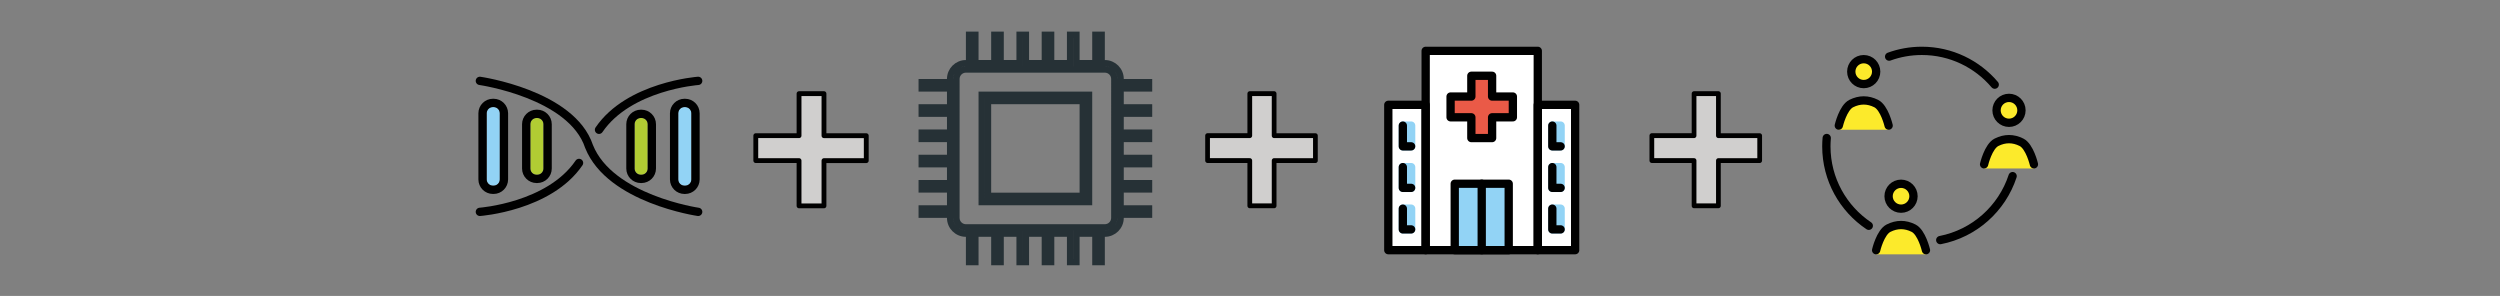 <?xml version="1.0" encoding="UTF-8" standalone="no"?>
<!-- Created with Inkscape (http://www.inkscape.org/) -->

<svg
   width="159.557mm"
   height="18.888mm"
   viewBox="0 0 159.557 18.888"
   version="1.1"
   id="svg5"
   inkscape:version="1.1 (c68e22c387, 2021-05-23)"
   sodipodi:docname="plusplusplus.svg"
   inkscape:export-filename="C:\Users\mholtgre\Documents\holtgrewe.github.io\blog\static\images\plusplusplus.png"
   inkscape:export-xdpi="795.95001"
   inkscape:export-ydpi="795.95001"
   xmlns:inkscape="http://www.inkscape.org/namespaces/inkscape"
   xmlns:sodipodi="http://sodipodi.sourceforge.net/DTD/sodipodi-0.dtd"
   xmlns="http://www.w3.org/2000/svg"
   xmlns:svg="http://www.w3.org/2000/svg">
  <rect x="0" y="0" width="159.557" height="18.888" fill="#808080" stroke="none"/>
  <sodipodi:namedview
     id="namedview7"
     pagecolor="#ffffff"
     bordercolor="#666666"
     borderopacity="1.0"
     inkscape:pageshadow="2"
     inkscape:pageopacity="0.0"
     inkscape:pagecheckerboard="0"
     inkscape:document-units="mm"
     showgrid="false"
     inkscape:zoom="1.5001964"
     inkscape:cx="250.30056"
     inkscape:cy="-6.3325042"
     inkscape:window-width="1920"
     inkscape:window-height="1027"
     inkscape:window-x="-8"
     inkscape:window-y="-8"
     inkscape:window-maximized="1"
     inkscape:current-layer="layer1"
     fit-margin-left="30"
     fit-margin-right="30"
     fit-margin-top="2"
     fit-margin-bottom="2" />
  <defs
     id="defs2">
    <clipPath
       id="clip0">
      <rect
         x="859"
         y="36"
         width="394"
         height="73"
         id="rect9" />
    </clipPath>
    <clipPath
       id="clip1">
      <rect
         x="859"
         y="36"
         width="72"
         height="72"
         id="rect12" />
    </clipPath>
    <clipPath
       id="clip2">
      <rect
         x="859"
         y="36"
         width="72"
         height="72"
         id="rect15" />
    </clipPath>
    <clipPath
       id="clip3">
      <rect
         x="859"
         y="36"
         width="72"
         height="72"
         id="rect18" />
    </clipPath>
    <clipPath
       id="clip4">
      <rect
         x="927"
         y="52"
         width="42"
         height="42"
         id="rect21" />
    </clipPath>
    <clipPath
       id="clip5">
      <rect
         x="927"
         y="52"
         width="42"
         height="42"
         id="rect24" />
    </clipPath>
    <clipPath
       id="clip6">
      <rect
         x="927"
         y="52"
         width="42"
         height="42"
         id="rect27" />
    </clipPath>
    <clipPath
       id="clip7">
      <rect
         x="1074"
         y="37"
         width="72"
         height="72"
         id="rect30" />
    </clipPath>
    <clipPath
       id="clip8">
      <rect
         x="1074"
         y="37"
         width="72"
         height="72"
         id="rect33" />
    </clipPath>
    <clipPath
       id="clip9">
      <rect
         x="1074"
         y="37"
         width="72"
         height="72"
         id="rect36" />
    </clipPath>
    <clipPath
       id="clip10">
      <rect
         x="966"
         y="36"
         width="73"
         height="73"
         id="rect39" />
    </clipPath>
    <clipPath
       id="clip11">
      <rect
         x="966"
         y="36"
         width="73"
         height="73"
         id="rect42" />
    </clipPath>
    <clipPath
       id="clip12">
      <rect
         x="966"
         y="36"
         width="73"
         height="73"
         id="rect45" />
    </clipPath>
    <clipPath
       id="clip13">
      <rect
         x="1181"
         y="37"
         width="72"
         height="72"
         id="rect48" />
    </clipPath>
    <clipPath
       id="clip14">
      <rect
         x="1181"
         y="37"
         width="72"
         height="72"
         id="rect51" />
    </clipPath>
    <clipPath
       id="clip15">
      <rect
         x="1181"
         y="37"
         width="72"
         height="72"
         id="rect54" />
    </clipPath>
    <clipPath
       id="clip16">
      <rect
         x="1036"
         y="52"
         width="41"
         height="42"
         id="rect57" />
    </clipPath>
    <clipPath
       id="clip17">
      <rect
         x="1036"
         y="52"
         width="41"
         height="42"
         id="rect60" />
    </clipPath>
    <clipPath
       id="clip18">
      <rect
         x="1036"
         y="52"
         width="41"
         height="42"
         id="rect63" />
    </clipPath>
    <clipPath
       id="clip19">
      <rect
         x="1143"
         y="52"
         width="41"
         height="42"
         id="rect66" />
    </clipPath>
    <clipPath
       id="clip20">
      <rect
         x="1143"
         y="52"
         width="41"
         height="42"
         id="rect69" />
    </clipPath>
    <clipPath
       id="clip21">
      <rect
         x="1143"
         y="52"
         width="41"
         height="42"
         id="rect72" />
    </clipPath>
  </defs>
  <g
     inkscape:label="Layer 1"
     inkscape:groupmode="layer"
     id="layer1"
     transform="translate(22.195,-1.491)">
    <g
       id="g561">
      <g
         clip-path="url(#clip0)"
         transform="matrix(0.265,0,0,0.265,-221.777,-8.248)"
         id="g293">
        <g
           clip-path="url(#clip1)"
           id="g103">
          <g
             clip-path="url(#clip2)"
             id="g101">
            <g
               clip-path="url(#clip3)"
               id="g99">
              <path
                 d="m 872.012,62.536 c 0.828,0 1.5,0.672 1.5,1.5 v 15.929 c 0,0.828 -0.672,1.5 -1.5,1.5 h -0.155 c -0.828,0 -1.5,-0.672 -1.5,-1.5 v -15.929 c 0,-0.828 0.672,-1.5 1.5,-1.5 z"
                 fill="#92d3f5"
                 id="path77" />
              <path
                 d="m 882.528,65.165 c 0.828,0 1.5,0.672 1.5,1.5 v 10.671 c 0,0.828 -0.672,1.5 -1.5,1.5 h -0.155 c -0.828,0 -1.5,-0.672 -1.5,-1.5 V 66.665 c 0,-0.828 0.672,-1.5 1.5,-1.5 z"
                 fill="#b1cc33"
                 id="path79" />
              <path
                 d="m 918.146,62.538 c 0.829,0 1.5,0.672 1.5,1.5 v 15.929 c 0,0.828 -0.671,1.5 -1.5,1.5 h -0.154 c -0.829,0 -1.5,-0.672 -1.5,-1.5 v -15.929 c 0,-0.828 0.671,-1.5 1.5,-1.5 z"
                 fill="#92d3f5"
                 id="path81" />
              <path
                 d="m 907.63,65.166 c 0.829,0 1.5,0.672 1.5,1.5 v 10.671 c 0,0.828 -0.671,1.5 -1.5,1.5 h -0.155 c -0.828,0 -1.5,-0.672 -1.5,-1.5 V 66.666 c 0,-0.828 0.672,-1.5 1.5,-1.5 z"
                 fill="#b1cc33"
                 id="path83" />
              <path
                 d="m 868.71,56.228 c 0,0 22.119,3.16 26.3,15.805 5.063,12.663 26.28,15.742 26.28,15.742"
                 stroke="#000000"
                 stroke-width="2"
                 stroke-linecap="round"
                 stroke-miterlimit="10"
                 fill="none"
                 id="path85" />
              <path
                 d="m 897.404,68.009 c 7.19,-10.565 23.886,-11.783 23.886,-11.783"
                 stroke="#000000"
                 stroke-width="2"
                 stroke-linecap="round"
                 stroke-miterlimit="10"
                 fill="none"
                 id="path87" />
              <path
                 d="m 872.012,62.536 c 0.828,0 1.5,0.672 1.5,1.5 v 15.929 c 0,0.828 -0.672,1.5 -1.5,1.5 h -0.155 c -0.828,0 -1.5,-0.672 -1.5,-1.5 v -15.929 c 0,-0.828 0.672,-1.5 1.5,-1.5 h 0.155 m 0,-2 h -0.155 c -1.932,0.002 -3.498,1.568 -3.5,3.5 v 15.929 c 0.002,1.932 1.568,3.498 3.5,3.5 h 0.155 c 1.932,-0.002 3.498,-1.568 3.5,-3.5 v -15.929 c -0.002,-1.932 -1.568,-3.498 -3.5,-3.5 z"
                 id="path89" />
              <path
                 d="m 882.528,65.165 c 0.828,0 1.5,0.672 1.5,1.5 v 10.671 c 0,0.828 -0.672,1.5 -1.5,1.5 h -0.155 c -0.828,0 -1.5,-0.672 -1.5,-1.5 v -10.671 c 0,-0.828 0.672,-1.5 1.5,-1.5 h 0.155 m 0,-2 h -0.155 c -1.932,0.002 -3.498,1.568 -3.5,3.5 v 10.671 c 0.002,1.932 1.568,3.498 3.5,3.5 h 0.155 c 1.932,-0.002 3.498,-1.568 3.5,-3.5 v -10.671 c -0.002,-1.932 -1.568,-3.498 -3.5,-3.5 z"
                 id="path91" />
              <path
                 d="m 918.146,62.538 c 0.829,0 1.5,0.672 1.5,1.5 v 15.929 c 0,0.828 -0.671,1.5 -1.5,1.5 h -0.154 c -0.829,0 -1.5,-0.672 -1.5,-1.5 v -15.929 c 0,-0.828 0.671,-1.5 1.5,-1.5 h 0.154 m 0,-2 h -0.154 c -1.933,0.002 -3.498,1.568 -3.5,3.5 v 15.929 c 0.002,1.932 1.567,3.498 3.5,3.5 h 0.154 c 1.932,-0.002 3.498,-1.568 3.5,-3.5 v -15.929 c -0.002,-1.932 -1.568,-3.498 -3.5,-3.5 z"
                 id="path93" />
              <path
                 d="m 907.63,65.166 c 0.828,0 1.5,0.672 1.5,1.5 v 10.671 c 0,0.828 -0.672,1.5 -1.5,1.5 h -0.155 c -0.828,0 -1.5,-0.672 -1.5,-1.5 v -10.671 c 0,-0.828 0.672,-1.5 1.5,-1.5 h 0.155 m 0,-2 h -0.155 c -1.932,0.002 -3.498,1.568 -3.5,3.5 v 10.671 c 0.002,1.932 1.568,3.498 3.5,3.5 h 0.155 c 1.932,-0.002 3.498,-1.568 3.5,-3.5 v -10.671 c -0.002,-1.932 -1.568,-3.498 -3.5,-3.5 z"
                 id="path95" />
              <path
                 d="m 892.596,75.991 c -7.19,10.565 -23.886,11.783 -23.886,11.783"
                 stroke="#000000"
                 stroke-width="2"
                 stroke-linecap="round"
                 stroke-miterlimit="10"
                 fill="none"
                 id="path97" />
            </g>
          </g>
        </g>
        <g
           clip-path="url(#clip4)"
           id="g133">
          <g
             clip-path="url(#clip5)"
             id="g131">
            <g
               clip-path="url(#clip6)"
               id="g129">
              <path
                 d=""
                 stroke="#ffffff"
                 stroke-width="1.167"
                 stroke-miterlimit="10"
                 fill="none"
                 id="path105" />
              <path
                 d=""
                 stroke="#ffffff"
                 stroke-width="1.167"
                 stroke-miterlimit="10"
                 fill="none"
                 id="path107" />
              <path
                 d=""
                 stroke="#ffffff"
                 stroke-width="1.167"
                 stroke-miterlimit="10"
                 fill="none"
                 id="path109" />
              <path
                 d=""
                 stroke="#ffffff"
                 stroke-width="1.167"
                 stroke-miterlimit="10"
                 fill="none"
                 id="path111" />
              <path
                 d="M 945.581,69.427 V 59.304 h 6.006 v 10.126 l 0.028,1e-4 2.363,0.002 h 7.792 v 6.006 h -7.787 l -2.396,-0.002 v 0.017 10.876 h -6.006 V 75.432 h -0.058 l -2.227,-0.002 h -8.129 v -6.006 h 8.127 l 2.238,0.002 z"
                 fill="#d0cfce"
                 id="path113" />
              <path
                 d=""
                 stroke="#ffffff"
                 stroke-width="1.167"
                 stroke-miterlimit="10"
                 fill="none"
                 id="path115" />
              <path
                 d=""
                 stroke="#ffffff"
                 stroke-width="1.167"
                 stroke-miterlimit="10"
                 fill="none"
                 id="path117" />
              <path
                 d=""
                 stroke="#ffffff"
                 stroke-width="1.167"
                 stroke-miterlimit="10"
                 fill="none"
                 id="path119" />
              <path
                 d=""
                 stroke="#ffffff"
                 stroke-width="1.167"
                 stroke-miterlimit="10"
                 fill="none"
                 id="path121" />
              <path
                 d=""
                 stroke="#000000"
                 stroke-width="0.583"
                 stroke-miterlimit="10"
                 fill="none"
                 id="path123" />
              <path
                 d=""
                 stroke="#000000"
                 stroke-width="0.583"
                 stroke-miterlimit="10"
                 fill="none"
                 id="path125" />
              <path
                 d="M 945.581,69.427 V 59.304 h 6.006 v 10.126 l 0.028,1e-4 2.363,0.002 h 7.792 v 6.006 h -7.787 l -2.396,-0.002 v 0.017 10.876 h -6.006 V 75.432 h -0.058 l -2.227,-0.002 h -8.129 v -6.006 h 8.127 l 2.238,0.002 z"
                 stroke="#000000"
                 stroke-width="1.167"
                 stroke-linecap="round"
                 stroke-linejoin="round"
                 stroke-miterlimit="10"
                 fill="none"
                 id="path127" />
            </g>
          </g>
        </g>
        <g
           clip-path="url(#clip7)"
           id="g185">
          <g
             clip-path="url(#clip8)"
             id="g183">
            <g
               clip-path="url(#clip9)"
               id="g181">
              <path
                 d="m 1096.5,49 h 27 v 48 h -27 z"
                 fill="#ffffff"
                 id="path135" />
              <path
                 d="m 1087.5,62 h 9 v 35 h -9 z"
                 fill="#ffffff"
                 id="path137" />
              <path
                 d="m 1123.5,62 h 9 v 35 h -9 z"
                 fill="#ffffff"
                 id="path139" />
              <path
                 d="m 1103.5,81 h 13 v 16 h -13 z"
                 fill="#92d3f5"
                 id="path141" />
              <path
                 d="m 1117.5,60 h -5 v -5 h -5 v 5 h -5 v 5 h 5 v 5 h 5 v -5 h 5 z"
                 fill="#ea5a47"
                 id="path143" />
              <path
                 d="m 1091,67 h 2 v 5 h -2 z"
                 stroke="#92d3f5"
                 stroke-width="2"
                 stroke-linecap="round"
                 stroke-linejoin="round"
                 stroke-miterlimit="10"
                 fill="none"
                 id="path145" />
              <path
                 d="m 1091,77 h 2 v 5 h -2 z"
                 stroke="#92d3f5"
                 stroke-width="2"
                 stroke-linecap="round"
                 stroke-linejoin="round"
                 stroke-miterlimit="10"
                 fill="none"
                 id="path147" />
              <path
                 d="m 1091,87 h 2 v 5 h -2 z"
                 stroke="#92d3f5"
                 stroke-width="2"
                 stroke-linecap="round"
                 stroke-linejoin="round"
                 stroke-miterlimit="10"
                 fill="none"
                 id="path149" />
              <path
                 d="m 1127,67 h 2 v 5 h -2 z"
                 stroke="#92d3f5"
                 stroke-width="2"
                 stroke-linecap="round"
                 stroke-linejoin="round"
                 stroke-miterlimit="10"
                 fill="none"
                 id="path151" />
              <path
                 d="m 1127,77 h 2 v 5 h -2 z"
                 stroke="#92d3f5"
                 stroke-width="2"
                 stroke-linecap="round"
                 stroke-linejoin="round"
                 stroke-miterlimit="10"
                 fill="none"
                 id="path153" />
              <path
                 d="m 1127,87 h 2 v 5 h -2 z"
                 stroke="#92d3f5"
                 stroke-width="2"
                 stroke-linecap="round"
                 stroke-linejoin="round"
                 stroke-miterlimit="10"
                 fill="none"
                 id="path155" />
              <path
                 d="m 1096.5,49 h 27 v 48 h -27 z"
                 stroke="#000000"
                 stroke-width="2"
                 stroke-linecap="round"
                 stroke-linejoin="round"
                 stroke-miterlimit="10"
                 fill="none"
                 id="path157" />
              <path
                 d="m 1087.5,62 h 9 v 35 h -9 z"
                 stroke="#000000"
                 stroke-width="2"
                 stroke-linecap="round"
                 stroke-linejoin="round"
                 stroke-miterlimit="10"
                 fill="none"
                 id="path159" />
              <path
                 d="m 1123.5,62 h 9 v 35 h -9 z"
                 stroke="#000000"
                 stroke-width="2"
                 stroke-linecap="round"
                 stroke-linejoin="round"
                 stroke-miterlimit="10"
                 fill="none"
                 id="path161" />
              <path
                 d="m 1103.5,81 h 13 v 16 h -13 z"
                 stroke="#000000"
                 stroke-width="2"
                 stroke-linecap="round"
                 stroke-linejoin="round"
                 stroke-miterlimit="10"
                 fill="none"
                 id="path163" />
              <path
                 d="M 1110,97 V 81"
                 stroke="#000000"
                 stroke-width="2"
                 stroke-linecap="round"
                 stroke-linejoin="round"
                 stroke-miterlimit="10"
                 fill="none"
                 id="path165" />
              <path
                 d="m 1117.5,60 h -5 v -5 h -5 v 5 h -5 v 5 h 5 v 5 h 5 v -5 h 5 z"
                 stroke="#000000"
                 stroke-width="2"
                 stroke-linecap="round"
                 stroke-linejoin="round"
                 stroke-miterlimit="10"
                 fill="none"
                 id="path167" />
              <path
                 d="m 1093,72 h -2 v -5"
                 stroke="#000000"
                 stroke-width="2"
                 stroke-linecap="round"
                 stroke-linejoin="round"
                 stroke-miterlimit="10"
                 fill="none"
                 id="path169" />
              <path
                 d="m 1093,82 h -2 v -5"
                 stroke="#000000"
                 stroke-width="2"
                 stroke-linecap="round"
                 stroke-linejoin="round"
                 stroke-miterlimit="10"
                 fill="none"
                 id="path171" />
              <path
                 d="m 1093,92 h -2 v -5"
                 stroke="#000000"
                 stroke-width="2"
                 stroke-linecap="round"
                 stroke-linejoin="round"
                 stroke-miterlimit="10"
                 fill="none"
                 id="path173" />
              <path
                 d="m 1129,72 h -2 v -5"
                 stroke="#000000"
                 stroke-width="2"
                 stroke-linecap="round"
                 stroke-linejoin="round"
                 stroke-miterlimit="10"
                 fill="none"
                 id="path175" />
              <path
                 d="m 1129,82 h -2 v -5"
                 stroke="#000000"
                 stroke-width="2"
                 stroke-linecap="round"
                 stroke-linejoin="round"
                 stroke-miterlimit="10"
                 fill="none"
                 id="path177" />
              <path
                 d="m 1129,92 h -2 v -5"
                 stroke="#000000"
                 stroke-width="2"
                 stroke-linecap="round"
                 stroke-linejoin="round"
                 stroke-miterlimit="10"
                 fill="none"
                 id="path179" />
            </g>
          </g>
        </g>
        <g
           clip-path="url(#clip10)"
           id="g195">
          <g
             clip-path="url(#clip11)"
             id="g193">
            <g
               clip-path="url(#clip12)"
               id="g191">
              <path
                 d="m 989.573,85.427 h 25.857 V 59.573 h -25.857 z m 1.521,-24.333 h 22.816 v 22.812 h -22.816 z"
                 stroke="#263136"
                 stroke-width="1.521"
                 fill="none"
                 id="path187" />
              <path
                 d="m 1029.88,58.052 v -1.521 h -6.85 v -0.76 c 0,-2.099 -1.7,-3.8 -3.8,-3.802 h -0.76 V 45.125 h -1.52 v 6.844 h -4.56 V 45.125 h -1.53 v 6.844 h -4.56 V 45.125 h -1.52 v 6.844 h -4.56 V 45.125 h -1.522 v 6.844 h -4.563 V 45.125 h -1.52 v 6.844 h -4.563 V 45.125 h -1.521 v 6.844 h -0.76 c -2.099,0.003 -3.8,1.703 -3.802,3.802 v 0.76 h -6.844 v 1.521 h 6.844 v 4.562 h -6.844 v 1.521 h 6.844 v 4.562 h -6.844 v 1.521 h 6.844 v 4.562 h -6.844 v 1.521 h 6.844 v 4.562 h -6.844 v 1.521 h 6.844 v 4.562 h -6.844 v 1.521 h 6.844 v 0.76 c 0.002,2.099 1.703,3.8 3.802,3.802 h 0.76 v 6.844 h 1.521 v -6.844 h 4.563 v 6.844 h 1.52 v -6.844 h 4.563 v 6.844 h 1.522 v -6.844 h 4.56 v 6.844 h 1.52 v -6.844 h 4.56 v 6.844 h 1.53 v -6.844 h 4.56 v 6.844 h 1.52 v -6.844 h 0.76 c 2.1,-0.003 3.8,-1.703 3.8,-3.802 v -0.76 h 6.85 v -1.521 h -6.85 v -4.562 h 6.85 v -1.521 h -6.85 v -4.562 h 6.85 v -1.521 h -6.85 v -4.562 h 6.85 v -1.521 h -6.85 v -4.562 h 6.85 v -1.521 h -6.85 v -4.562 z m -8.37,31.177 c 0,1.26 -1.02,2.281 -2.28,2.281 h -33.459 c -1.26,0 -2.281,-1.021 -2.281,-2.281 V 55.771 c 0,-1.26 1.021,-2.281 2.281,-2.281 h 33.459 c 1.26,0 2.28,1.021 2.28,2.281 z"
                 stroke="#263136"
                 stroke-width="1.521"
                 fill="none"
                 id="path189" />
            </g>
          </g>
        </g>
        <g
           clip-path="url(#clip13)"
           id="g231">
          <g
             clip-path="url(#clip14)"
             id="g229">
            <g
               clip-path="url(#clip15)"
               id="g227">
              <path
                 d="m 1205,54 c 0,1.657 -1.34,3 -3,3 -1.66,0 -3,-1.343 -3,-3 0,-1.657 1.34,-3 3,-3 1.66,0 3,1.343 3,3 z"
                 fill="#fcea2b"
                 id="path197" />
              <path
                 d="m 1239.99,63.324 c 0,1.657 -1.34,3 -3,3 -1.66,0 -3,-1.343 -3,-3 0,-1.657 1.34,-3 3,-3 1.66,0 3,1.343 3,3 z"
                 fill="#fcea2b"
                 id="path199" />
              <path
                 d="m 1213.99,84.008 c 0,1.657 -1.34,3 -3,3 -1.65,0 -3,-1.343 -3,-3 0,-1.657 1.35,-3 3,-3 1.66,0 3,1.343 3,3 z"
                 fill="#fcea2b"
                 id="path201" />
              <path
                 d="m 1196.44,64.104 3.08,-2.714 4.83,-0.198 2.97,2.827 0.69,3.98 -12.09,-0.008 z"
                 fill="#fcea2b"
                 id="path203" />
              <path
                 d="m 1231.49,73.43 3.08,-2.714 4.84,-0.198 2.97,2.827 0.68,3.98 -12.08,-0.008 z"
                 fill="#fcea2b"
                 id="path205" />
              <path
                 d="m 1205.48,94.112 3.09,-2.714 4.83,-0.198 2.97,2.827 0.68,3.98 -12.08,-0.008 z"
                 fill="#fcea2b"
                 id="path207" />
              <path
                 d="m 1205,54 c 0,1.657 -1.34,3 -3,3 -1.66,0 -3,-1.343 -3,-3 0,-1.657 1.34,-3 3,-3 1.66,0 3,1.343 3,3 z"
                 stroke="#000000"
                 stroke-width="2"
                 stroke-miterlimit="10"
                 fill="none"
                 id="path209" />
              <path
                 d="m 1196,67 c 0,0 1,-4.311 3,-5.311 2,-1 4,-1 6,0 2,1 3,5.311 3,5.311"
                 stroke="#000000"
                 stroke-width="2"
                 stroke-linecap="round"
                 stroke-linejoin="round"
                 stroke-miterlimit="10"
                 fill="none"
                 id="path211" />
              <path
                 d="m 1239.99,63.324 c 0,1.657 -1.34,3 -3,3 -1.66,0 -3,-1.343 -3,-3 0,-1.657 1.34,-3 3,-3 1.66,0 3,1.343 3,3 z"
                 stroke="#000000"
                 stroke-width="2"
                 stroke-miterlimit="10"
                 fill="none"
                 id="path213" />
              <path
                 d="m 1230.99,76.324 c 0,0 1,-4.311 3,-5.311 2,-1 4,-1 6,0 2,1 3,5.311 3,5.311"
                 stroke="#000000"
                 stroke-width="2"
                 stroke-linecap="round"
                 stroke-linejoin="round"
                 stroke-miterlimit="10"
                 fill="none"
                 id="path215" />
              <path
                 d="m 1213.99,84.008 c 0,1.657 -1.34,3 -3,3 -1.65,0 -3,-1.343 -3,-3 0,-1.657 1.35,-3 3,-3 1.66,0 3,1.343 3,3 z"
                 stroke="#000000"
                 stroke-width="2"
                 stroke-miterlimit="10"
                 fill="none"
                 id="path217" />
              <path
                 d="m 1204.99,97.008 c 0,0 1,-4.311 3,-5.311 2,-1 4,-1 6,0 2,1 3,5.311 3,5.311"
                 stroke="#000000"
                 stroke-width="2"
                 stroke-linecap="round"
                 stroke-linejoin="round"
                 stroke-miterlimit="10"
                 fill="none"
                 id="path219" />
              <path
                 d="M 1233.55,57.136 C 1229.33,52.159 1223.04,49 1216,49 c -2.77,0 -5.42,0.489 -7.88,1.387"
                 stroke="#000000"
                 stroke-width="2"
                 stroke-linecap="round"
                 stroke-linejoin="round"
                 stroke-miterlimit="10"
                 fill="none"
                 id="path221" />
              <path
                 d="m 1220.43,94.573 c 8.22,-1.604 14.86,-7.577 17.43,-15.402"
                 stroke="#000000"
                 stroke-width="2"
                 stroke-linecap="round"
                 stroke-linejoin="round"
                 stroke-miterlimit="10"
                 fill="none"
                 id="path223" />
              <path
                 d="m 1193.09,69.988 c -0.06,0.663 -0.09,1.334 -0.09,2.012 0,7.974 4.06,15.001 10.22,19.127"
                 stroke="#000000"
                 stroke-width="2"
                 stroke-linecap="round"
                 stroke-linejoin="round"
                 stroke-miterlimit="10"
                 fill="none"
                 id="path225" />
            </g>
          </g>
        </g>
        <g
           clip-path="url(#clip16)"
           id="g261">
          <g
             clip-path="url(#clip17)"
             id="g259">
            <g
               clip-path="url(#clip18)"
               id="g257">
              <path
                 d=""
                 stroke="#ffffff"
                 stroke-width="1.139"
                 stroke-miterlimit="10"
                 fill="none"
                 transform="matrix(1,0,0,1.024,1036,52)"
                 id="path233" />
              <path
                 d=""
                 stroke="#ffffff"
                 stroke-width="1.139"
                 stroke-miterlimit="10"
                 fill="none"
                 transform="matrix(1,0,0,1.024,1036,52)"
                 id="path235" />
              <path
                 d=""
                 stroke="#ffffff"
                 stroke-width="1.139"
                 stroke-miterlimit="10"
                 fill="none"
                 transform="matrix(1,0,0,1.024,1036,52)"
                 id="path237" />
              <path
                 d=""
                 stroke="#ffffff"
                 stroke-width="1.139"
                 stroke-miterlimit="10"
                 fill="none"
                 transform="matrix(1,0,0,1.024,1036,52)"
                 id="path239" />
              <path
                 d="M 18.139,17.012 V 7.13 h 5.863 v 9.885 h 0.027 l 2.307,0.002 h 7.606 v 5.863 h -7.601 l -2.339,-0.002 -3e-4,0.017 V 33.513 H 18.139 V 22.874 h -0.057 l -2.174,-0.002 H 7.972 v -5.863 h 7.934 l 2.184,0.002 z"
                 fill="#d0cfce"
                 transform="matrix(1,0,0,1.024,1036,52)"
                 id="path241" />
              <path
                 d=""
                 stroke="#ffffff"
                 stroke-width="1.139"
                 stroke-miterlimit="10"
                 fill="none"
                 transform="matrix(1,0,0,1.024,1036,52)"
                 id="path243" />
              <path
                 d=""
                 stroke="#ffffff"
                 stroke-width="1.139"
                 stroke-miterlimit="10"
                 fill="none"
                 transform="matrix(1,0,0,1.024,1036,52)"
                 id="path245" />
              <path
                 d=""
                 stroke="#ffffff"
                 stroke-width="1.139"
                 stroke-miterlimit="10"
                 fill="none"
                 transform="matrix(1,0,0,1.024,1036,52)"
                 id="path247" />
              <path
                 d=""
                 stroke="#ffffff"
                 stroke-width="1.139"
                 stroke-miterlimit="10"
                 fill="none"
                 transform="matrix(1,0,0,1.024,1036,52)"
                 id="path249" />
              <path
                 d=""
                 stroke="#000000"
                 stroke-width="0.569"
                 stroke-miterlimit="10"
                 fill="none"
                 transform="matrix(1,0,0,1.024,1036,52)"
                 id="path251" />
              <path
                 d=""
                 stroke="#000000"
                 stroke-width="0.569"
                 stroke-miterlimit="10"
                 fill="none"
                 transform="matrix(1,0,0,1.024,1036,52)"
                 id="path253" />
              <path
                 d="M 18.139,17.012 V 7.13 h 5.863 v 9.885 h 0.027 l 2.307,0.002 h 7.606 v 5.863 h -7.601 l -2.339,-0.002 -3e-4,0.017 V 33.513 H 18.139 V 22.874 h -0.057 l -2.174,-0.002 H 7.972 v -5.863 h 7.934 l 2.184,0.002 z"
                 stroke="#000000"
                 stroke-width="1.139"
                 stroke-linecap="round"
                 stroke-linejoin="round"
                 stroke-miterlimit="10"
                 fill="none"
                 transform="matrix(1,0,0,1.024,1036,52)"
                 id="path255" />
            </g>
          </g>
        </g>
        <g
           clip-path="url(#clip19)"
           id="g291">
          <g
             clip-path="url(#clip20)"
             id="g289">
            <g
               clip-path="url(#clip21)"
               id="g287">
              <path
                 d=""
                 stroke="#ffffff"
                 stroke-width="1.139"
                 stroke-miterlimit="10"
                 fill="none"
                 transform="matrix(1,0,0,1.024,1143,52)"
                 id="path263" />
              <path
                 d=""
                 stroke="#ffffff"
                 stroke-width="1.139"
                 stroke-miterlimit="10"
                 fill="none"
                 transform="matrix(1,0,0,1.024,1143,52)"
                 id="path265" />
              <path
                 d=""
                 stroke="#ffffff"
                 stroke-width="1.139"
                 stroke-miterlimit="10"
                 fill="none"
                 transform="matrix(1,0,0,1.024,1143,52)"
                 id="path267" />
              <path
                 d=""
                 stroke="#ffffff"
                 stroke-width="1.139"
                 stroke-miterlimit="10"
                 fill="none"
                 transform="matrix(1,0,0,1.024,1143,52)"
                 id="path269" />
              <path
                 d="M 18.139,17.012 V 7.13 h 5.863 v 9.885 h 0.027 l 2.307,0.002 h 7.606 v 5.863 h -7.601 l -2.339,-0.002 -3e-4,0.017 V 33.513 H 18.139 V 22.874 h -0.057 l -2.174,-0.002 H 7.972 v -5.863 h 7.934 l 2.184,0.002 z"
                 fill="#d0cfce"
                 transform="matrix(1,0,0,1.024,1143,52)"
                 id="path271" />
              <path
                 d=""
                 stroke="#ffffff"
                 stroke-width="1.139"
                 stroke-miterlimit="10"
                 fill="none"
                 transform="matrix(1,0,0,1.024,1143,52)"
                 id="path273" />
              <path
                 d=""
                 stroke="#ffffff"
                 stroke-width="1.139"
                 stroke-miterlimit="10"
                 fill="none"
                 transform="matrix(1,0,0,1.024,1143,52)"
                 id="path275" />
              <path
                 d=""
                 stroke="#ffffff"
                 stroke-width="1.139"
                 stroke-miterlimit="10"
                 fill="none"
                 transform="matrix(1,0,0,1.024,1143,52)"
                 id="path277" />
              <path
                 d=""
                 stroke="#ffffff"
                 stroke-width="1.139"
                 stroke-miterlimit="10"
                 fill="none"
                 transform="matrix(1,0,0,1.024,1143,52)"
                 id="path279" />
              <path
                 d=""
                 stroke="#000000"
                 stroke-width="0.569"
                 stroke-miterlimit="10"
                 fill="none"
                 transform="matrix(1,0,0,1.024,1143,52)"
                 id="path281" />
              <path
                 d=""
                 stroke="#000000"
                 stroke-width="0.569"
                 stroke-miterlimit="10"
                 fill="none"
                 transform="matrix(1,0,0,1.024,1143,52)"
                 id="path283" />
              <path
                 d="M 18.139,17.012 V 7.13 h 5.863 v 9.885 h 0.027 l 2.307,0.002 h 7.606 v 5.863 h -7.601 l -2.339,-0.002 -3e-4,0.017 V 33.513 H 18.139 V 22.874 h -0.057 l -2.174,-0.002 H 7.972 v -5.863 h 7.934 l 2.184,0.002 z"
                 stroke="#000000"
                 stroke-width="1.139"
                 stroke-linecap="round"
                 stroke-linejoin="round"
                 stroke-miterlimit="10"
                 fill="none"
                 transform="matrix(1,0,0,1.024,1143,52)"
                 id="path285" />
            </g>
          </g>
        </g>
      </g>
    </g>
  </g>
</svg>
